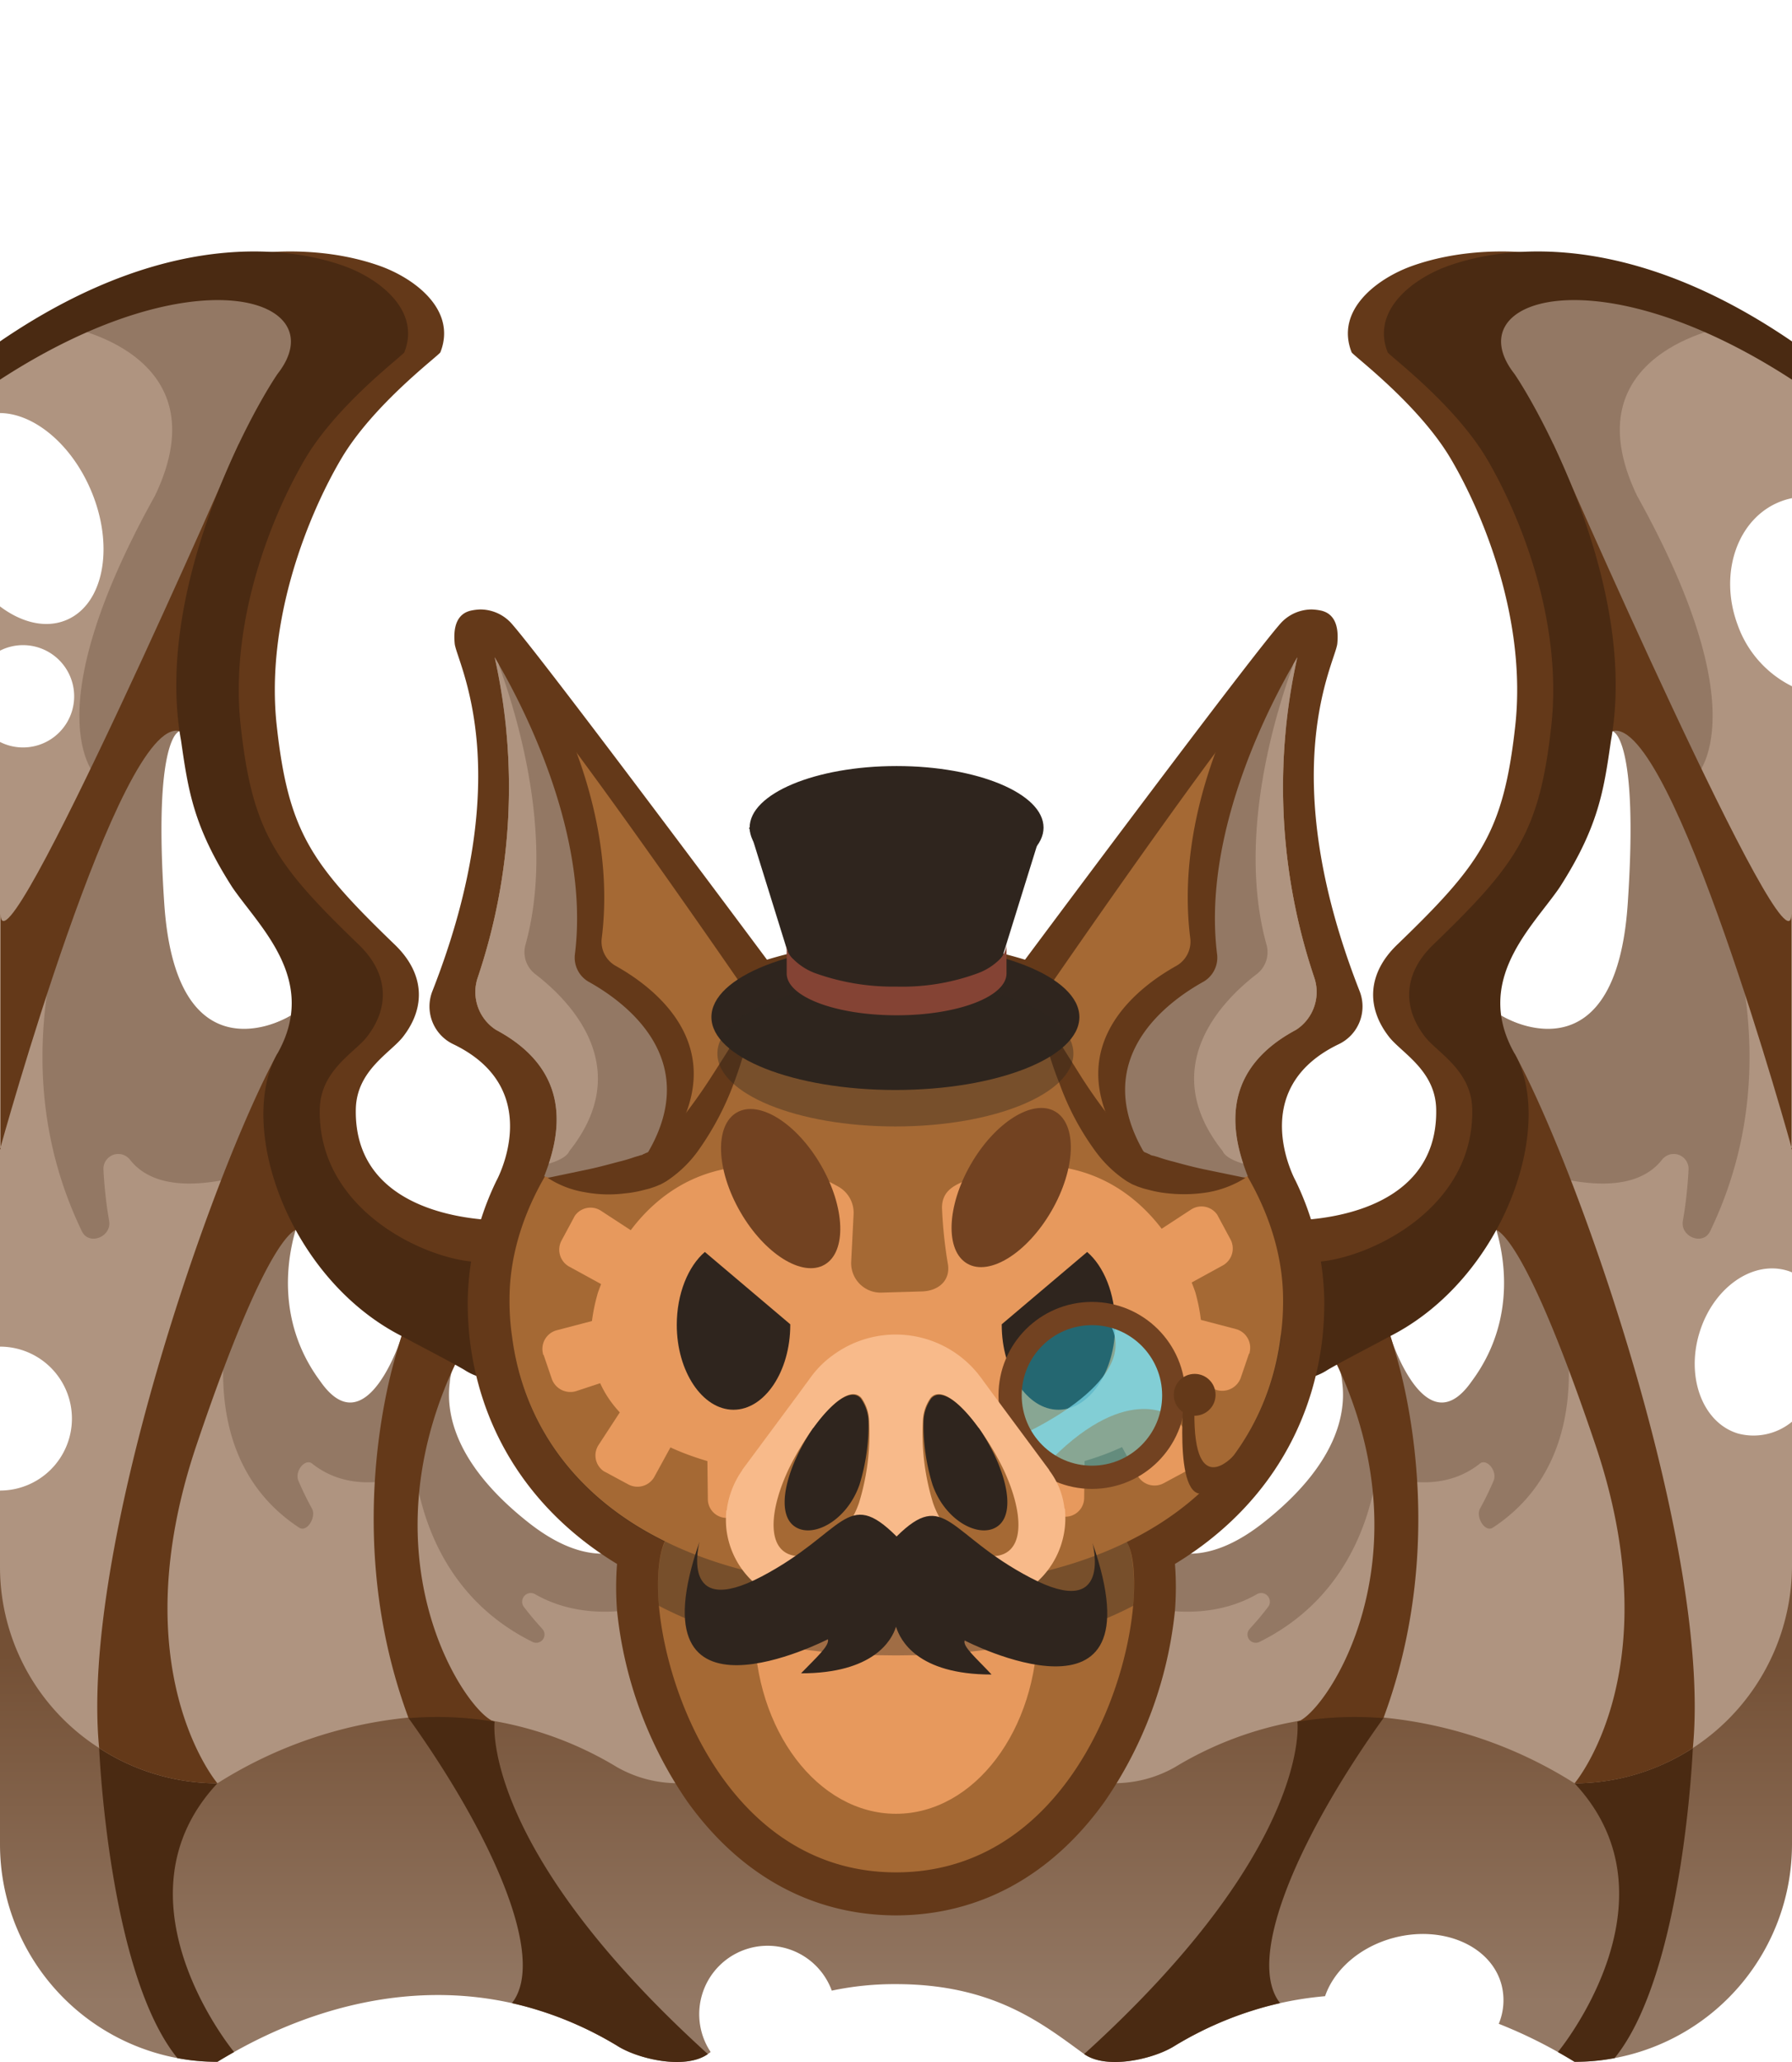 <svg xmlns="http://www.w3.org/2000/svg" xmlns:xlink="http://www.w3.org/1999/xlink" viewBox="0 0 300 345"><defs><style>.cls-1{fill:url(#linear-gradient);}.cls-2{fill:#4a2a12;}.cls-3{fill:#af9480;}.cls-4{fill:#937864;}.cls-5{fill:#643919;}.cls-6{fill:#a56934;}.cls-7{fill:#e7995d;}.cls-8,.cls-9{fill:#2f251e;}.cls-8{opacity:0.38;}.cls-12,.cls-13,.cls-8{isolation:isolate;}.cls-10{fill:#724221;}.cls-11{fill:#844334;}.cls-12{fill:#19b4d3;opacity:0.46;}.cls-13{fill:#81dfef;opacity:0.71;}.cls-14{fill:none;stroke:#724221;stroke-miterlimit:10;stroke-width:3.887px;}.cls-15{fill:#f8ba8a;}</style><linearGradient id="linear-gradient" x1="150" y1="334.956" x2="150" y2="250.806" gradientUnits="userSpaceOnUse"><stop offset="0" stop-color="#937864"/><stop offset="0.69" stop-color="#745035"/></linearGradient></defs><g id="Layer_1" data-name="Layer 1"><path class="cls-1" d="M300,262.07v46.5a36.409,36.409,0,0,1-29.7,35.78c-.43.08-.86.15-1.3.21a4.511,4.511,0,0,1-.53.08q-.66.105-1.32.15a1.503,1.503,0,0,1-.29.03c-.46.05-.93.08-1.39.1-.19.01-.37.02-.56.02-.43.02-.87.03-1.31.03-.91-.56-1.84-1.1-2.79-1.64a79.913,79.913,0,0,0-9.9-4.72,10.324,10.324,0,0,0,.47-6.49c-1.7-6.52-9.76-10.06-18-7.91-5.74,1.51-10.04,5.37-11.55,9.78a57.002,57.002,0,0,0-7.53,1.16c-1.61.36-3.23.79-4.85,1.32-.47.15-.94.3-1.41.47-.84.29-1.68.6-2.52.94-.73.29-1.46.6-2.2.94-.38.16-.74.33-1.11.5-.73.34-1.46.71-2.2,1.1-.37.18-.74.38-1.11.59-.73.4-1.46.82-2.2,1.26-3.4,2.2-11.4,4.1-15.2,1.4-6.9-5-15.1-11.7-31.5-11.7a50.696,50.696,0,0,0-10.75,1.09,11.445,11.445,0,1,0-20.28,10.27c-.16.11-.31.23-.47.34-3.8,2.7-11.8.8-15.2-1.4-.74-.44-1.47-.86-2.2-1.26-.37-.21-.74-.41-1.11-.59-.74-.39-1.47-.76-2.2-1.1-.37-.17-.73-.34-1.11-.5-.74-.34-1.47-.65-2.2-.94-.84-.34-1.68-.65-2.52-.94-.47-.17-.94-.32-1.41-.47-1.62-.53-3.24-.96-4.85-1.32-17.09-3.81-33.55.89-46.51,8.18-.95.54-1.88,1.08-2.79,1.64-.44,0-.88-.01-1.31-.03-.19,0-.37-.01-.56-.02-.46-.02-.93-.05-1.39-.1a1.503,1.503,0,0,1-.29-.03q-.66-.045-1.32-.15a4.511,4.511,0,0,1-.53-.08c-.44-.06-.87-.13-1.3-.21A36.409,36.409,0,0,1,0,308.57v-46.5Z"/><path class="cls-2" d="M181.5,343.671c3.8,2.7,11.8.8,15.2-1.4a59.127,59.127,0,0,1,17.6-7.12c-6-7.62,3.67-28.69,17.3-47.68,13.9-19.36-14.4.6-14.4.6S219.79,308.971,181.5,343.671Z"/><path class="cls-2" d="M260.81,343.331c.95.54,1.88,1.08,2.79,1.64a36.069,36.069,0,0,0,6.7-.62c11.55-14.2,13.1-51.88,13.1-51.88s-38.08-13.65-19.8,5.9C281.88,317.921,260.81,343.331,260.81,343.331Z"/><path class="cls-3" d="M300,61.02V83.35a11.299,11.299,0,0,0-1.76.5c-7.3,2.7-10.58,11.96-7.35,20.67a18.257,18.257,0,0,0,9.11,10.3v98.07a5.202,5.202,0,0,0-.78-.29c-5.85-1.78-12.44,2.88-14.72,10.41-2.29,7.52.6,15.06,6.44,16.83a10.11,10.11,0,0,0,9.06-1.97v24.2a36.497,36.497,0,0,1-36.4,36.3,73.044,73.044,0,0,0-31.93-10.99h-.01c-.01-.01-.01-.01-.02-.01h-.04c-1.57-.13-3.14-.2-4.73-.2a59.883,59.883,0,0,0-9.27.74H217.59c-.07.01-.13.02-.2.03-.06.01-.13.02-.19.03a59.319,59.319,0,0,0-20.5,7.7,20.543,20.543,0,0,1-9.77,2.68,9.504,9.504,0,0,1-5.43-1.28c-.47-.34-.94-.69-1.43-1.05a63.575,63.575,0,0,0-10.36-6.48c-.13-.06-.26-.13-.4-.19A44.66,44.66,0,0,0,150,285.37v-72.8l7.92,1.99,13.93,3.5,8.06,2.02,1.09.27,4.87,1.22.83.21,4.61,1.16c.01-.01.01,0,.01,0l.35.09.47.12,5.18,1.3,1.28.32L196.28,228.24l-.01.01-.51.77-.02.03-.41.6V229.66l-4.06,6.09-1.12,1.67L187.47,241.43l-.8,1.21a.01.01,0,0,0-.01.01l-2.75,4.1-.01.02s.04.12.13.34a28.648,28.648,0,0,0,6.37,9.99,17.321,17.321,0,0,0,2.69,2.1c.26.17.53.32.81.47a12.805,12.805,0,0,0,3.86,1.34c3.91.69,8.69-.44,14.44-4.94,12.6-9.9,13.9-18.5,13.3-23.4-.03-.26-.06-.52-.11-.76,0,0,.01,0,0-.01a9.713,9.713,0,0,0-1.29-3.73v-.01l-1.24-2.56-.06-.12-.1-.21.11-.12,2.2-2.35,2.19-2.34,1.4-1.49,2.05,2.25,1.77,1.94.01.01.27.3v.1a45.532,45.532,0,0,0,1.7,6c.09.25.18.51.28.77.01.01.01.01.01.02,2.58,6.86,7.35,14.83,13.41,2.41,9.2-18.9,2.41-26.99,2.41-26.99h-.01v-.01l-.45-.51-3.44-3.89-1.51-1.7L248.03,190.53l1.31-4.09.36-3.03c.01-.01,0-.01,0-.01l1.61-13.42v-.01l.01-.05c.14.08.3.18.5.28a2.402,2.402,0,0,0,.32.17c.21.11.44.22.7.34,5.22,2.45,19.59,6.52,21.25-18.33,1.58-23.49-2.39-28.73-3.73-29.79a1.006,1.006,0,0,0-.18-.15l-.02-.02a.581.581,0,0,0-.07-.04.076.076,0,0,1-.04-.02c-.01,0-.02-.01-.03-.01a.173.173,0,0,0-.07-.04h-.01L254.5,150.27l.5-1.7,3.2-10.9,2.4-8.1,3.27-11.14v-.01l.14-.46.29-.99-.79-2.69-7.44-25.33v-.01l-4.63-15.75-1.23-6.2L246.64,49l20.15-1.61,3.53-.28,3.14,1.47a.01.01,0,0,0,.01.01l13.79,6.46Z"/><path class="cls-4" d="M248.03,190.531a24.698,24.698,0,0,0,11.98,6.34c10.28,2.55,15.59.55,18.24-2.85a2.484,2.484,0,0,1,4.43,1.67,71.005,71.005,0,0,1-.95,8.58c-.45,2.68,3.378,4.19,4.56,1.74,20.304-42.091-12.731-84.086-12.73-86.78 0-.241-6.09-5.27-9.55-1.27l5.93,4.35s4.451.808,2.561,28.858c-1.88,28.06-18.381,20.452-21.181,18.752l-1.98,16.52Z"/><path class="cls-4" d="M283.4,130.521s11.897-9.447-9.398-47.686C262.647,58.946,289.132,54.616,289.132,54.616l-22.256-9.645L240.113,50.119V64.06l19.896,31.031Z"/><path class="cls-4" d="M192.716,267.829a1.41,1.41,0,0,0,1.1,1.4c2.8.5,10,1.3,16.6-2.5a1.449,1.449,0,0,1,1.9,2.1c-.9,1.2-2,2.5-3.1,3.7a1.385,1.385,0,0,0,1.6,2.2c20.3-10,20.1-32.4,20.1-34v-.2l-1.8-11.6a1.421,1.421,0,0,0-.2-.6l-6.3-8.9a1.303,1.303,0,0,0-1.8-.4l-1.1.6,2.2,4.4,1.4,2.9a10.374,10.374,0,0,1,1.4,4.5c.6,4.9-.7,13.5-13.3,23.4-7.8,6.1-13.8,6-18.3,3.6Z"/><path class="cls-5" d="M300,192.271s-19.995-72.469-30.057-69.958c-11.4,11-5.543,2.158-5.543,2.158l-4.39-50.216S299.9,165.671,299.9,152.871v39.4Z"/><path class="cls-4" d="M231.659,245.431a1.95,1.95,0,0,0,1.084,1.74c2.544.765,9.337,2.203,14.992-2.281,1.098-.944,2.94,1.151,2.339,2.786a49.205,49.205,0,0,1-2.3,4.727c-.778,1.429.85,4.06,2.145,3.193,18.862-12.375,11.307-37.622,10.866-39.139l-.054-.187L256.295,206.33a1.383,1.383,0,0,0-.3-.464l-6.694-6.137a1.062,1.062,0,0,0-1.411-.114l-.721.525,2.387,2.997s6.759,14.661-3.207,28.012C238.584,242.252,232.7,223.471,232.7,223.471Z"/><path class="cls-5" d="M250.038,205.679S254.4,204.171,267.1,241.771s-3.5,56.6-3.5,56.6a36.286,36.286,0,0,0,19.8-5.9c3.2-32.8-18.846-96.1-29.846-116.2l-.554,17.7c-3.5-6.3-2.502-13.585-2.502-13.585Z"/><path class="cls-5" d="M217.2,288.071a58.368,58.368,0,0,1,14.4-.6c9.1-24.5,5.5-47.4,2.9-57.9-.9-3.5-1.6-5.6-1.7-6v-.1h0c-.7-.6-9.5-7.7-10,1.8v1c1.1,2.2,2.1,4.3,2.9,6.4C237.8,263.671,221.5,286.871,217.2,288.071Z"/><path class="cls-5" d="M209.366,230.671a9.733,9.733,0,0,0,6.9-1.5c3.5-2,6.9-3.7,10.4-5.6,18.9-9.6,27.812-35,20.854-47.3s3.047-21.21,7.546-27.8c6.544-10.2,7.388-16.239,8.588-24.539C268.12,99.12,252.531,70.014,247.52,62.584c-20.647-20.287,26.502-19.864,46.446-5.46-30.206-20.647-51.606-14.731-57.481-12.658s-13.008,7.38-10.208,14.48c.2.5,11.179,8.635,16.597,17.81s12.758,26.928,10.792,44.715-5.801,23.127-19.776,36.6c-4.958,4.78-5.217,10.437-1.363,15.392,2.088,2.684,7.765,5.613,7.904,12.088.394,18.429-22.342,19.329-29.242,18.429-5-.8-8.622,9.49-9.822,14.49A9.951,9.951,0,0,0,209.366,230.671Z"/><path class="cls-2" d="M215.4,230.671a9.733,9.733,0,0,0,6.9-1.5c3.5-2,6.9-3.7,10.4-5.6,18.9-9.6,27.812-35,20.854-47.3s3.047-21.21,7.546-27.8c6.544-10.2,7.388-16.239,8.588-24.539,4.466-24.812-11.123-53.918-16.134-61.348C243.776,50.146,266.997,42.073,300,63.524v-6.4c-30.206-20.647-51.606-14.731-57.481-12.658s-13.008,7.38-10.208,14.48c.2.5,11.179,8.635,16.597,17.81S261.666,103.685,259.7,121.471s-5.801,23.127-19.776,36.6c-4.958,4.78-5.217,10.437-1.363,15.392,2.088,2.684,7.765,5.613,7.904,12.088C246.859,203.981,225.5,211.971,218.6,211.071a9.93,9.93,0,0,0-3.2,19.6Z"/><path class="cls-2" d="M118.5,343.671c-3.8,2.7-11.8.8-15.2-1.4a59.127,59.127,0,0,0-17.6-7.12c6-7.62-3.67-28.69-17.3-47.68-13.9-19.36,14.4.6,14.4.6S80.21,308.971,118.5,343.671Z"/><path class="cls-2" d="M39.19,343.331c-.95.54-1.88,1.08-2.79,1.64a36.069,36.069,0,0,1-6.7-.62c-11.55-14.2-13.1-51.88-13.1-51.88s38.08-13.65,19.8,5.9C18.12,317.921,39.19,343.331,39.19,343.331Z"/><path class="cls-3" d="M150,212.57v72.8a44.66,44.66,0,0,0-19.31,3.98c-.14.06-.27.13-.4.19A62.958,62.958,0,0,0,119.96,296c-.5.37-.98.72-1.46,1.07a9.504,9.504,0,0,1-5.43,1.28,20.543,20.543,0,0,1-9.77-2.68,59.319,59.319,0,0,0-20.5-7.7c-.06-.01-.13-.02-.19-.03-.07-.01-.13-.02-.2-.03H82.4a59.883,59.883,0,0,0-9.27-.74c-1.59,0-3.16.07-4.73.2h-.04c-.01,0-.01,0-.02.01h-.01A73.044,73.044,0,0,0,36.4,298.37a36.286,36.286,0,0,1-19.8-5.9A35.976,35.976,0,0,1,0,262.07V249.39a12.039,12.039,0,0,0,12.04-12.04A12.039,12.039,0,0,0,0,225.31V124.14a8.558,8.558,0,1,0,.45-15.49q-.225.105-.45.21v-7.4c3.66,2.76,7.75,3.74,11.2,2.24,6.24-2.7,8.01-12.48,3.95-21.84C11.82,74.16,5.58,69.15,0,69.11V61.02l12.74-5.97,13.79-6.46a.01.01,0,0,0,.01-.01l3.14-1.47,3.53.28L53.36,49,49.79,66.99l-1.23,6.2L43.93,88.94v.01l-7.44,25.33L35.7,116.97l.29.99.14.46v.01l3.27,11.14,2.4,8.1,3.2,10.9.5,1.7L30.06,122.31h-.01c-.01.01-.04.01-.07.04-.01,0-.02.01-.03.01a.076.076,0,0,1-.04.02c-.02.01-.03.02-.05.03-.02.02-.03.02-.04.03a1.683,1.683,0,0,0-.23.2c-1.38,1.14-5.24,6.53-3.68,29.74,1.66,24.85,16.03,20.78,21.25,18.33.26-.12.49-.23.7-.34a2.402,2.402,0,0,0,.32-.17c.2-.1.36-.2.5-.28l.01.05v.01L50.3,183.4s-.01,0,0,.01l.36,3.03,1.31,4.09L54.9,199.67l-1.51,1.7-3.44,3.89-.45.51v.01h-.01s-6.79,8.09,2.41,26.99c6.06,12.42,10.83,4.45,13.41-2.41,0-.01,0-.01.01-.02.1-.26.19-.52.28-.77a45.532,45.532,0,0,0,1.7-6v-.1l.27-.3.01-.01,1.77-1.94,2.05-2.25,1.4,1.49,2.19,2.34,2.2,2.35.11.12-.1.21-.06.12-1.24,2.56v.01a9.713,9.713,0,0,0-1.29,3.73c-.01.01,0,.01,0,.01-.05.24-.08.5-.11.76-.6,4.9.7,13.5,13.3,23.4,5.75,4.5,10.53,5.63,14.44,4.94a12.805,12.805,0,0,0,3.86-1.34c.28-.15.55-.3.81-.47a17.321,17.321,0,0,0,2.69-2.1.234.234,0,0,1,.07-.07,29,29,0,0,0,6.43-10.26l-2.74-4.1-.77-1.15-2.51-3.76-6.27-9.38-.01-.01-2.4-3.6,1.32-.33,10.58-2.66,14.85-3.72,15.29-3.84Z"/><path class="cls-4" d="M51.97,190.531a24.698,24.698,0,0,1-11.98,6.34c-10.28,2.55-15.59.55-18.24-2.85a2.484,2.484,0,0,0-4.43,1.67,71.005,71.005,0,0,0,.95,8.58c.45,2.68-3.378,4.19-4.56,1.74-20.304-42.091,12.731-84.086,12.73-86.78-0-.241,6.09-5.27,9.55-1.27l-5.93,4.35s-4.451.808-2.561,28.858c1.88,28.06,18.381,20.452,21.181,18.752l1.98,16.52Z"/><path class="cls-4" d="M16.6,130.521s-11.897-9.447,9.398-47.686C37.353,58.946,10.867,54.616,10.867,54.616l22.256-9.645L59.887,50.119V64.06L39.99,95.091Z"/><path class="cls-4" d="M107.284,267.829a1.41,1.41,0,0,1-1.1,1.4c-2.8.5-10,1.3-16.6-2.5a1.449,1.449,0,0,0-1.9,2.1c.9,1.2,2,2.5,3.1,3.7a1.385,1.385,0,0,1-1.6,2.2c-20.3-10-20.1-32.4-20.1-34v-.2l1.8-11.6a1.421,1.421,0,0,1,.2-.6l6.3-8.9a1.303,1.303,0,0,1,1.8-.4l1.1.6-2.2,4.4-1.4,2.9a10.374,10.374,0,0,0-1.4,4.5c-.6,4.9.7,13.5,13.3,23.4,7.8,6.1,13.8,6,18.3,3.6Z"/><path class="cls-5" d="M0,192.271s19.995-72.469,30.057-69.958c11.4,11,5.543,2.158,5.543,2.158l4.39-50.216S.1,165.671.1,152.871v39.4Z"/><path class="cls-4" d="M68.341,245.431a1.95,1.95,0,0,1-1.084,1.74c-2.544.765-9.337,2.203-14.992-2.281-1.098-.944-2.94,1.151-2.339,2.786a49.205,49.205,0,0,0,2.3,4.727c.778,1.429-.85,4.06-2.145,3.193-18.862-12.375-11.307-37.622-10.866-39.139l.054-.187L43.705,206.33a1.383,1.383,0,0,1,.3-.464l6.694-6.137a1.062,1.062,0,0,1,1.411-.114l.721.525-2.387,2.997s-6.759,14.661,3.207,28.012C61.416,242.252,67.3,223.471,67.3,223.471Z"/><path class="cls-5" d="M49.962,205.679S45.6,204.171,32.9,241.771s3.5,56.6,3.5,56.6a36.286,36.286,0,0,1-19.8-5.9c-3.2-32.8,18.846-96.1,29.846-116.2l.554,17.7c3.5-6.3,2.502-13.585,2.502-13.585Z"/><path class="cls-5" d="M82.8,288.071a58.368,58.368,0,0,0-14.4-.6c-9.1-24.5-5.5-47.4-2.9-57.9.9-3.5,1.6-5.6,1.7-6v-.1h0c.7-.6,9.5-7.7,10,1.8v1c-1.1,2.2-2.1,4.3-2.9,6.4C62.2,263.671,78.5,286.871,82.8,288.071Z"/><path class="cls-5" d="M90.634,230.671a9.733,9.733,0,0,1-6.9-1.5c-3.5-2-6.9-3.7-10.4-5.6-18.9-9.6-27.812-35-20.854-47.3s-3.047-21.21-7.546-27.8c-6.544-10.2-7.388-16.239-8.588-24.539C31.88,99.12,47.469,70.014,52.48,62.584c20.647-20.287-26.502-19.864-46.446-5.46,30.206-20.647,51.606-14.731,57.481-12.658s13.008,7.38,10.208,14.48c-.2.5-11.179,8.635-16.597,17.81s-12.758,26.928-10.792,44.715,5.801,23.127,19.776,36.6c4.958,4.78,5.217,10.437,1.363,15.392-2.088,2.684-7.765,5.613-7.904,12.088C59.175,203.981,81.912,204.881,88.812,203.981c5-.8,8.622,9.49,9.822,14.49A9.951,9.951,0,0,1,90.634,230.671Z"/><path class="cls-2" d="M84.6,230.671a9.733,9.733,0,0,1-6.9-1.5c-3.5-2-6.9-3.7-10.4-5.6-18.9-9.6-27.812-35-20.854-47.3s-3.047-21.21-7.546-27.8c-6.544-10.2-7.388-16.239-8.588-24.539C25.845,99.12,41.435,70.014,46.446,62.584,56.224,50.146,33.004,42.073,0,63.524v-6.4C30.206,36.477,51.606,42.393,57.481,44.466s13.008,7.38,10.208,14.48c-.2.5-11.179,8.635-16.597,17.81S38.334,103.685,40.3,121.471s5.801,23.127,19.776,36.6c4.958,4.78,5.217,10.437,1.363,15.392-2.088,2.684-7.765,5.613-7.904,12.088C53.141,203.981,74.5,211.971,81.4,211.071a9.93,9.93,0,0,1,3.2,19.6Z"/><path class="cls-5" d="M227.64,165.901c-14.55-37.03-4.06-55.11-3.76-58.22.3-3.12-.58-5.01-2.68-5.51a8.75,8.75,0,0,0-1.6-.2,7.037,7.037,0,0,0-5.1,2.2c-4.1,4.5-32.1,41.9-42.9,56.4a74.058,74.058,0,0,0-43.2,0c-10.8-14.5-38.8-51.9-42.9-56.4a7.037,7.037,0,0,0-5.1-2.2,8.75,8.75,0,0,0-1.6.2c-2.1.5-2.98,2.39-2.68,5.51.3,3.11,10.79,21.19-3.76,58.22a6.99,6.99,0,0,0,3.55,8.82c15.66,7.55,7.19,22.85,7.19,22.85a47.828,47.828,0,0,0-4.8,20,54.769,54.769,0,0,0,.4,7c2,15.6,10.6,28.6,24.6,37.1a50.77,50.77,0,0,0,0,7.8,68.415,68.415,0,0,0,11.8,32c8.88,12.37,20.94,18.97,34.9,19,13.96-.03,26.02-6.63,34.9-19a68.415,68.415,0,0,0,11.8-32,50.772,50.772,0,0,0,0-7.8c14-8.5,22.6-21.5,24.6-37.1a54.77,54.77,0,0,0,.4-7,47.828,47.828,0,0,0-4.8-20s-8.47-15.3,7.19-22.85A6.99,6.99,0,0,0,227.64,165.901Z"/><path class="cls-6" d="M189.7,268.671h0c-1.5,16.9-13.3,44.6-39.7,44.6s-38.2-27.8-39.7-44.7c-.4-4.7,0-8.5,1-10.7a2.507,2.507,0,0,1,.4-.7c1.7-2.4,5.5-4,10.1-5,11.6-2.4,28.2-1.2,28.2-1.2s16.6-1.1,28.2,1.4c4.6,1,8.4,2.5,10.1,5a2.506,2.506,0,0,1,.4.7h0C189.8,260.171,190.1,263.971,189.7,268.671Z"/><ellipse class="cls-7" cx="150" cy="272.171" rx="23.7" ry="31.3"/><path class="cls-8" d="M188.7,257.971c1,2.2,1.4,6,1,10.7h0c-10.1,5.3-23.3,8.3-39.7,8.3h0c-16.4,0-29.6-3-39.7-8.3-.4-4.7,0-8.5,1-10.7-15.3-7.5-23.8-20-25.6-34.4,3.6-24.8,32.7-48.1,64.4-48.1s60.8,23.3,64.4,48.1C212.6,237.971,204.1,250.471,188.7,257.971Z"/><path class="cls-6" d="M125.4,166.641c.17,4.3-10.24,23.1-14.3,26.3-.26.2-.43.4-.68.6a14.116,14.116,0,0,1-5.69,1.32,56.591,56.591,0,0,1-8.36-.12c-1.65-2.35-2.07,2.38-4.01.23,2.96-7.41,3.34-15.89-9.35-22.68a7.531,7.531,0,0,1-3-8.82,99.718,99.718,0,0,0,2.8-53.52.031.031,0,0,1-.01-.02C84.37,106.871,125.4,166.641,125.4,166.641Z"/><path class="cls-6" d="M214.8,217.471a41.67,41.67,0,0,1-.4,6.1c-1.8,14.4-10.3,26.9-25.7,34.4-10,4.9-22.8,7.7-38.7,7.7h0c-15.9,0-28.8-2.9-38.7-7.8-15.3-7.5-23.8-20-25.6-34.4a41.666,41.666,0,0,1-.4-6.1c0-26.6,30.9-53.2,64.8-53.2S214.8,190.871,214.8,217.471Z"/><path class="cls-5" d="M112.992,190.091c-.7,2.78-10.94,5.92-17.4,4.04.27-.68.53-1.39.77-2.11,2.37-7.17,2.66-16.24-8.86-22.41a7.531,7.531,0,0,1-3-8.82c7.91-23.8-1.664-42.77-3.884-52.51-4.914-.472,8.862,2.777,9.232,3.417,3.01,5.24,13.542,24.334,10.882,45.324a4.654,4.654,0,0,0,2.39,4.61C109.222,165.041,122.072,174.501,112.992,190.091Z"/><path class="cls-4" d="M108.5,192.771c-.7,2.78-10.94,5.92-17.4,4.04.27-.68.53-1.39.77-2.11,2.37-7.17,2.66-16.24-8.86-22.41a7.531,7.531,0,0,1-3-8.82,99.718,99.718,0,0,0,2.8-53.52c.04.09.27.48.64,1.12,3.01,5.24,15.45,27.64,12.79,48.63a4.654,4.654,0,0,0,2.39,4.61C104.73,167.721,117.58,177.181,108.5,192.771Z"/><path class="cls-3" d="M95.3,192.611c-.34.83-1.64,1.56-3.43,2.09,2.37-7.17,2.66-16.24-8.86-22.41a7.531,7.531,0,0,1-3-8.82,99.718,99.718,0,0,0,2.8-53.52c.04.09.27.48.64,1.12,3.15,8.64,9.47,29.21,4.51,47.04a4.628,4.628,0,0,0,1.7,4.91C95.2,167.281,106.55,178.491,95.3,192.611Z"/><path class="cls-6" d="M174.6,166.641c-.17,4.3,10.24,23.1,14.3,26.3.26.2.43.4.68.6a14.116,14.116,0,0,0,5.69,1.32,56.591,56.591,0,0,0,8.36-.12c1.65-2.35,2.07,2.38,4.01.23-2.96-7.41-3.34-15.89,9.35-22.68a7.531,7.531,0,0,0,3-8.82,99.718,99.718,0,0,1-2.8-53.52.031.031,0,0,0,.01-.02C215.63,106.871,174.6,166.641,174.6,166.641Z"/><path class="cls-5" d="M187.008,190.091c.7,2.78,10.94,5.92,17.4,4.04-.27-.68-.53-1.39-.77-2.11-2.37-7.17-2.66-16.24,8.86-22.41a7.531,7.531,0,0,0,3-8.82c-7.91-23.8,1.664-42.77,3.884-52.51,4.914-.472-8.862,2.777-9.232,3.417-3.01,5.24-13.542,24.334-10.882,45.324a4.654,4.654,0,0,1-2.39,4.61C190.778,165.041,177.928,174.501,187.008,190.091Z"/><path class="cls-4" d="M191.5,192.771c.7,2.78,10.94,5.92,17.4,4.04-.27-.68-.53-1.39-.77-2.11-2.37-7.17-2.66-16.24,8.86-22.41a7.531,7.531,0,0,0,3-8.82,99.718,99.718,0,0,1-2.8-53.52c-.04.09-.27.48-.64,1.12-3.01,5.24-15.45,27.64-12.79,48.63a4.654,4.654,0,0,1-2.39,4.61C195.27,167.721,182.42,177.181,191.5,192.771Z"/><path class="cls-3" d="M204.7,192.611c.34.83,1.64,1.56,3.43,2.09-2.37-7.17-2.66-16.24,8.86-22.41a7.531,7.531,0,0,0,3-8.82,99.718,99.718,0,0,1-2.8-53.52c-.04.09-.27.48-.64,1.12-3.15,8.64-9.47,29.21-4.51,47.04a4.628,4.628,0,0,1-1.7,4.91C204.8,167.281,193.45,178.491,204.7,192.611Z"/><path class="cls-7" d="M118.4,242.171l.1,8.6a3.159,3.159,0,0,0,3.2,3.2h.3l4.4-.4a3.28,3.28,0,0,0,2.9-3.4l-.6-8.3Z"/><path class="cls-7" d="M181.6,241.971l-.1,8.6a3.159,3.159,0,0,1-3.2,3.2H178l-4.4-.4a3.28,3.28,0,0,1-2.9-3.4l.6-8.3Z"/><path class="cls-7" d="M175.6,245.871a49.067,49.067,0,0,1-7.7.9c-2.5.2-5.4-2.3-8.1-5.8a25.992,25.992,0,0,1-9.8-9.4,26.768,26.768,0,0,1-9.8,9.4c-2.7,3.5-5.6,6.1-8.1,5.8a49.069,49.069,0,0,1-7.7-.9c-11.3-2.1-30.4-8.6-24.3-29.6,4.1-11.6,12.8-21.2,26.6-21.2a26.407,26.407,0,0,1,13.7,3.5,5.004,5.004,0,0,1,2.5,4.6l-.4,7.9a4.935,4.935,0,0,0,4.7,5.2h.4l6.8-.2c2.7-.1,4.7-1.8,4.3-4.5a74.578,74.578,0,0,1-1-9.5c0-3.1,2.5-3.9,4.3-4.7a28.224,28.224,0,0,1,11.5-2.4c13.7,0,22.5,9.6,26.6,21.2C206,237.171,186.9,243.771,175.6,245.871Z"/><path class="cls-9" d="M132.3,221.571v.1c0,7.8-4.3,14.2-9.5,14.2s-9.5-6.4-9.5-14.2c0-5.2,1.9-9.8,4.7-12.2Z"/><path class="cls-9" d="M167.7,221.571v.1c0,7.8,4.3,14.2,9.5,14.2s9.5-6.4,9.5-14.2c0-5.2-1.9-9.8-4.7-12.2Z"/><path class="cls-5" d="M91.7,197.071l6.2-1.3c2-.4,3.8-.9,5.7-1.4a27.586,27.586,0,0,0,2.7-.8l.7-.2c.2-.1.5-.1.6-.2s.3-.1.4-.2l.5-.2a16.31,16.31,0,0,0,3.9-3.5,90.259,90.259,0,0,0,7-9.6c2.2-3.4,4.4-7,6.7-10.5a62.754,62.754,0,0,1-3.3,12.2,48.058,48.058,0,0,1-6.1,11.4,20.222,20.222,0,0,1-5.2,4.9l-.9.5c-.3.1-.7.3-1,.4l-.9.3-.8.2a19.094,19.094,0,0,1-3.3.6,21.536,21.536,0,0,1-6.7-.2A16.069,16.069,0,0,1,91.7,197.071Z"/><ellipse class="cls-9" cx="150.1" cy="162.871" rx="17.6" ry="8.4"/><ellipse class="cls-10" cx="130.69" cy="198.87" rx="7.8" ry="14.7" transform="translate(-81.927 91.991) rotate(-30.001)"/><path class="cls-7" d="M107.8,207.271l-7.2-4.7a3.202,3.202,0,0,0-4.4.9c0,.1-.1.1-.1.2l-2.1,3.9a3.241,3.241,0,0,0,1.2,4.3l7.3,4Z"/><path class="cls-7" d="M101.6,220.371l-8.4,2.2a3.23,3.23,0,0,0-2.3,3.9c0,.1,0,.2.1.2l1.4,4.1a3.303,3.303,0,0,0,4,2l7.9-2.6Z"/><path class="cls-7" d="M104.9,234.571l-4.7,7.2a3.202,3.202,0,0,0,.9,4.4c.1,0,.1.1.2.1l3.9,2.1a3.241,3.241,0,0,0,4.3-1.2l4-7.3Z"/><ellipse class="cls-10" cx="169.283" cy="198.691" rx="14.7" ry="7.8" transform="translate(-87.43 245.946) rotate(-59.999)"/><path class="cls-7" d="M192.2,207.071l7.2-4.7a3.202,3.202,0,0,1,4.4.9c0,.1.1.1.1.2l2.1,3.9a3.241,3.241,0,0,1-1.2,4.3l-7.3,4Z"/><path class="cls-7" d="M198.5,220.171l8.4,2.2a3.23,3.23,0,0,1,2.3,3.9c0,.1,0,.2-.1.2l-1.4,4.1a3.303,3.303,0,0,1-4,2l-7.9-2.6Z"/><path class="cls-7" d="M195.1,234.371l4.7,7.2a3.202,3.202,0,0,1-.9,4.4c-.1,0-.1.1-.2.1l-3.9,2.1a3.241,3.241,0,0,1-4.3-1.2l-4-7.3Z"/><path class="cls-5" d="M208.5,197.071a17.405,17.405,0,0,1-6.2,2.4,24.96,24.96,0,0,1-6.7.2,19.094,19.094,0,0,1-3.3-.6l-.8-.2-.9-.3c-.3-.1-.7-.3-1-.4l-.9-.5a20.222,20.222,0,0,1-5.2-4.9,44.709,44.709,0,0,1-6.1-11.4,56.606,56.606,0,0,1-3.4-12.2c2.3,3.5,4.5,7,6.7,10.5a84.297,84.297,0,0,0,7,9.6,18.752,18.752,0,0,0,3.9,3.5l.5.2c.1.1.3.1.4.2a1.421,1.421,0,0,0,.6.2l.7.2a27.585,27.585,0,0,0,2.7.8c1.8.5,3.7,1,5.7,1.4Z"/><ellipse class="cls-9" cx="149.9" cy="170.171" rx="30.8" ry="12.2"/><ellipse class="cls-8" cx="149.9" cy="176.271" rx="29.8" ry="12.2"/><polygon class="cls-9" points="174.6 138.271 149.9 138.271 149.9 138.471 125.4 138.471 134.2 166.771 150.1 166.771 150.1 166.571 165.8 166.571 174.6 138.271"/><path class="cls-11" d="M167.4,160.471a10.211,10.211,0,0,1-3.8,2.4,36.452,36.452,0,0,1-13.5,2.2,38.625,38.625,0,0,1-13.5-2.2,10.212,10.212,0,0,1-3.8-2.4,3.194,3.194,0,0,1-1.1-2.4v4.8c0,3.9,8.2,7,18.4,7s18.4-3.1,18.4-7v-4.8A3.85,3.85,0,0,1,167.4,160.471Z"/><ellipse class="cls-9" cx="150.1" cy="138.471" rx="24.6" ry="10.3"/><circle class="cls-12" cx="183.2" cy="233.471" r="13.3"/><path class="cls-13" d="M170.8,240.171s19.8-8.6,15.3-18.1,8.6,3.5,8.6,3.5l1.8,11.6s-7.4-6.1-20.4,6.9h-3.3Z"/><circle class="cls-14" cx="182.8" cy="233.471" r="13.7"/><path class="cls-15" d="M178.3,252.771c0-.2,0-.3-.1-.4a12.914,12.914,0,0,0-2.5-6.3l-.1-.2-.3-.4-8.9-12-2.2-3a17.72,17.72,0,0,0-24.8-3.7h0a16.24,16.24,0,0,0-3.7,3.7l-2.2,3-8.9,12-.3.4-.1.2a14.916,14.916,0,0,0-2.5,6.3.601.601,0,0,1-.1.4,15.037,15.037,0,0,0,0,3,14.26,14.26,0,0,0,28.2,1,14.411,14.411,0,0,0,28.5-4Z"/><path class="cls-6" d="M143.8,251.471c-2.3,6.6-8.4,10.1-11.9,8.5s-2.9-7.7.1-14.1a44.757,44.757,0,0,1,4.2-7l.1-.1c2.9-4,6.2-6.8,7.9-4.9a7.005,7.005,0,0,1,1.3,3.9A39.403,39.403,0,0,1,143.8,251.471Z"/><path class="cls-6" d="M156.2,251.471c2.3,6.6,8.4,10.1,11.9,8.5s2.9-7.7-.1-14.1a44.756,44.756,0,0,0-4.2-7l-.1-.1c-2.9-4-6.2-6.8-7.9-4.9a7.005,7.005,0,0,0-1.3,3.9A39.403,39.403,0,0,0,156.2,251.471Z"/><path class="cls-9" d="M143.9,248.371c-2,5.8-7.3,8.8-10.4,7.3s-2.6-6.7,0-12.2a32.998,32.998,0,0,1,2.6-4.5l.1-.1c2.9-4,6.2-6.8,7.9-4.9a7.005,7.005,0,0,1,1.3,3.9A34.202,34.202,0,0,1,143.9,248.371Z"/><path class="cls-9" d="M156.1,248.371c2,5.8,7.3,8.8,10.4,7.3s2.6-6.7,0-12.2a32.999,32.999,0,0,0-2.6-4.5l-.1-.1c-2.9-4-6.2-6.8-7.9-4.9a7.005,7.005,0,0,0-1.3,3.9A34.202,34.202,0,0,0,156.1,248.371Z"/><path class="cls-9" d="M182.9,258.171s3.5,13.1-10.4,5.8c-13.8-7.2-14.2-15-22.4-6.9-8.4-8.4-8.7-.6-22.6,6.7s-10.4-5.8-10.4-5.8c-11.6,33.3,21.5,16.3,21.5,16.3.3,1.1-2,3.1-4.5,5.7,12.1,0,15.2-5.5,15.9-7.8.7,2.2,3.5,8,16,8-2.5-2.7-4.9-4.7-4.5-5.7C161.4,274.471,194.5,291.471,182.9,258.171Z"/><circle class="cls-5" cx="200" cy="233.371" r="3.5"/><path class="cls-5" d="M198.2,233.471s-2,20.6,4.7,15.7,3.6-5.6,3.6-5.6-7.2,8.1-6.5-9Z"/></g></svg>